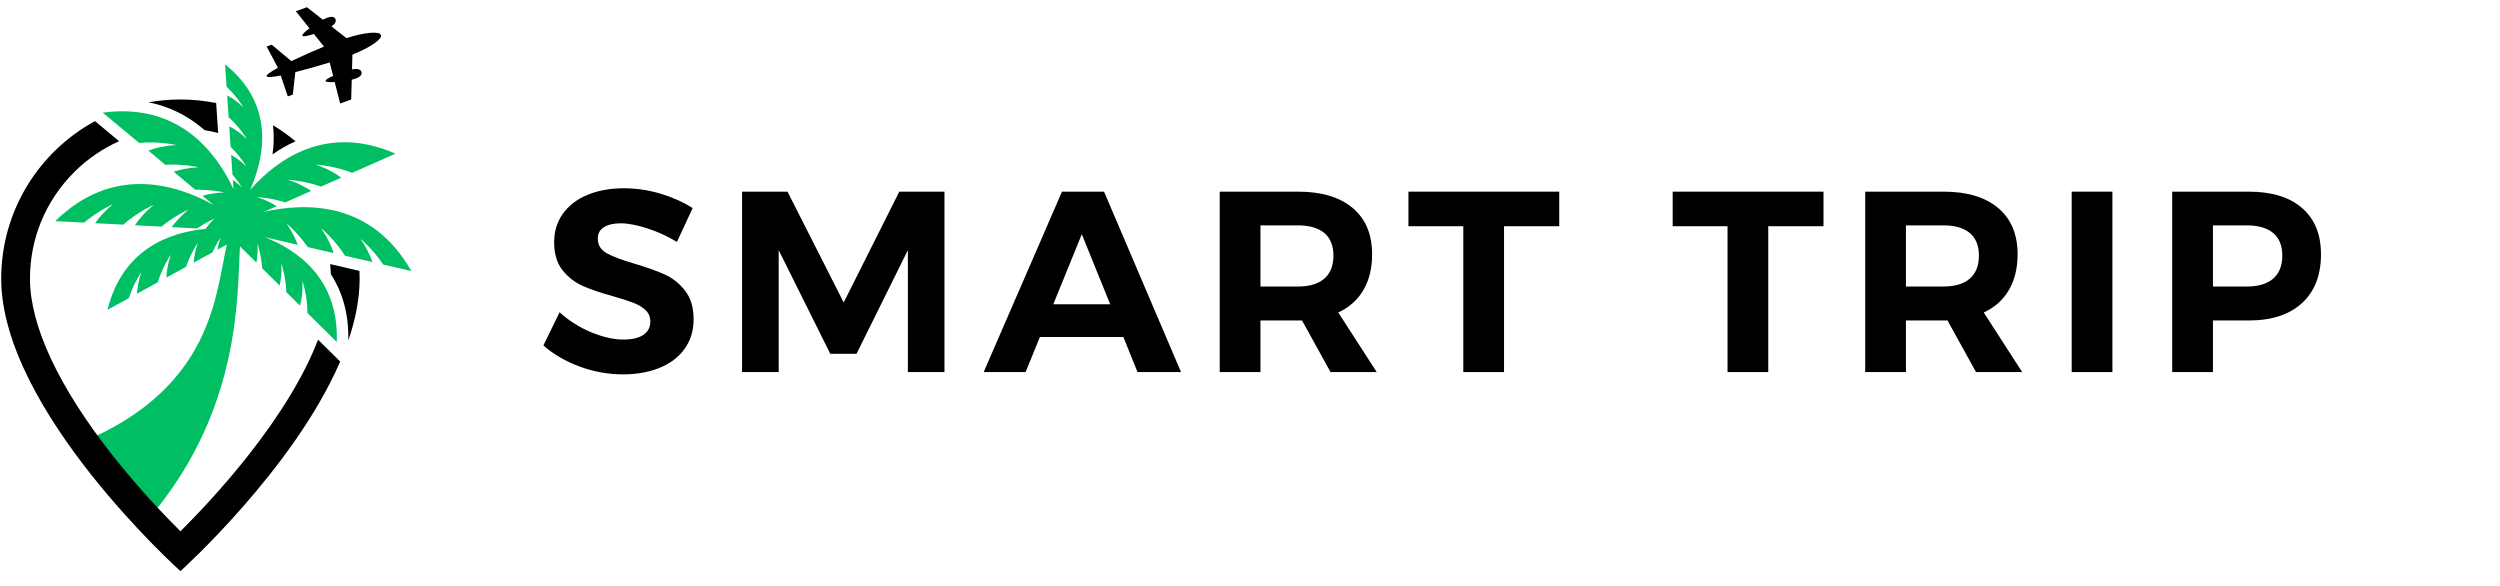 <svg xmlns="http://www.w3.org/2000/svg" xmlns:xlink="http://www.w3.org/1999/xlink" width="431" zoomAndPan="magnify" viewBox="0 0 323.25 75.75" height="101" preserveAspectRatio="xMidYMid meet" version="1.0"><defs><g/><clipPath id="0a917e3b01"><path d="M 7 8 L 53.234 8 L 53.234 67 L 7 67 Z M 7 8 " clip-rule="nonzero"/></clipPath><clipPath id="80d6c0f1a9"><path d="M 0.156 15 L 44 15 L 44 74 L 0.156 74 Z M 0.156 15 " clip-rule="nonzero"/></clipPath><clipPath id="3c34bd85f3"><path d="M 34 0.926 L 50 0.926 L 50 14 L 34 14 Z M 34 0.926 " clip-rule="nonzero"/></clipPath></defs><g clip-path="url(#0a917e3b01)"><path fill="#00bf63" d="M 34.102 27.402 L 34.109 27.398 C 34.102 27.402 35.789 26.656 35.789 26.656 C 35.129 26.246 34.293 25.836 33.234 25.473 C 33.234 25.473 34.906 25.555 36.895 26.168 L 40.227 24.691 C 39.516 24.195 38.559 23.688 37.27 23.246 C 37.27 23.246 39.273 23.344 41.504 24.129 L 44.117 22.973 C 43.379 22.402 42.324 21.797 40.828 21.285 C 40.828 21.285 43.125 21.395 45.539 22.344 L 51.141 19.867 C 42.328 16.023 35.984 20.441 32.34 24.543 C 34.148 20.484 35.688 13.613 29.105 8.324 L 29.297 11.219 C 30.68 12.508 31.488 13.887 31.488 13.887 C 30.699 13.141 29.984 12.652 29.371 12.332 L 29.562 15.152 C 31.039 16.484 31.906 17.965 31.906 17.965 C 31.055 17.156 30.285 16.648 29.641 16.332 L 29.816 18.988 C 31.09 20.227 31.832 21.488 31.832 21.488 C 31.117 20.812 30.461 20.344 29.887 20.023 L 30.055 22.574 C 30.832 23.477 31.27 24.219 31.27 24.219 C 30.859 23.832 30.469 23.512 30.102 23.25 L 30.184 24.449 C 27.848 19.465 22.961 13.27 13.285 14.562 L 17.992 18.484 C 20.574 18.234 22.812 18.758 22.812 18.758 C 21.23 18.844 20.051 19.133 19.188 19.48 L 21.379 21.309 C 23.742 21.168 25.691 21.625 25.691 21.625 C 24.336 21.695 23.273 21.922 22.453 22.203 L 25.25 24.535 C 27.332 24.492 28.961 24.875 28.961 24.875 C 27.844 24.934 26.926 25.098 26.18 25.309 C 26.18 25.309 27.598 26.492 27.59 26.484 L 27.598 26.492 C 22.602 23.73 14.516 21.359 7.145 28.594 L 10.871 28.785 C 12.727 27.219 14.605 26.395 14.605 26.395 C 13.539 27.289 12.805 28.125 12.301 28.859 L 15.934 29.047 C 17.855 27.363 19.879 26.477 19.879 26.477 C 18.719 27.445 17.953 28.348 17.449 29.125 L 20.867 29.301 C 22.641 27.859 24.363 27.105 24.363 27.105 C 23.391 27.918 22.695 28.684 22.199 29.367 L 25.48 29.539 C 26.754 28.684 27.766 28.238 27.766 28.238 C 27.207 28.703 26.578 29.594 26.578 29.594 C 21.879 30.047 15.836 32.223 13.898 40.062 L 16.656 38.555 C 17.293 36.609 18.277 35.188 18.277 35.188 C 17.906 36.301 17.746 37.227 17.711 37.977 L 20.398 36.504 C 21.031 34.449 22.09 32.918 22.09 32.918 C 21.688 34.125 21.539 35.109 21.52 35.891 L 24.047 34.508 C 24.684 32.691 25.586 31.387 25.586 31.387 C 25.25 32.398 25.09 33.254 25.035 33.965 L 27.465 32.637 C 27.996 31.461 28.527 30.695 28.527 30.695 C 28.332 31.277 28.199 31.805 28.109 32.285 L 29.332 31.613 C 27.887 37.938 27.551 50.027 10.809 57.094 L 19.859 66.301 C 31.094 52.621 30.676 38.328 31.027 31.852 L 33.152 33.953 C 33.273 33.289 33.34 32.484 33.297 31.508 C 33.297 31.508 33.766 32.887 33.902 34.691 L 36.156 36.922 C 36.332 36.188 36.438 35.25 36.387 34.066 C 36.387 34.066 36.945 35.719 37.02 37.773 L 38.789 39.52 C 39.016 38.742 39.168 37.699 39.109 36.32 C 39.109 36.32 39.75 38.215 39.75 40.473 L 43.543 44.219 C 43.836 36.145 38.621 32.391 34.23 30.664 L 38.5 31.652 C 38.211 30.855 37.754 29.93 37.043 28.883 C 37.043 28.883 38.488 30.082 39.801 31.953 L 43.133 32.723 C 42.863 31.836 42.375 30.758 41.527 29.512 C 41.527 29.512 43.23 30.918 44.613 33.066 L 48.156 33.883 C 47.875 33.039 47.398 32.031 46.617 30.879 C 46.617 30.879 48.199 32.191 49.551 34.207 L 53.188 35.047 C 48.09 26.066 39.664 26.121 34.102 27.402 " fill-opacity="1" fill-rule="nonzero"/></g><path fill="#000000" d="M 26.164 16.578 C 26.262 16.664 26.355 16.746 26.453 16.828 C 27.047 16.926 27.629 17.047 28.207 17.195 L 27.949 13.324 C 26.457 13.023 24.91 12.863 23.328 12.863 C 21.922 12.863 20.547 12.988 19.211 13.23 C 21.785 13.742 24.113 14.863 26.164 16.578 " fill-opacity="1" fill-rule="nonzero"/><path fill="#000000" d="M 38.207 18.273 C 37.293 17.508 36.32 16.809 35.293 16.188 C 35.316 16.387 35.336 16.586 35.352 16.785 C 35.43 17.82 35.391 18.875 35.238 19.957 C 36.199 19.285 37.191 18.723 38.207 18.273 " fill-opacity="1" fill-rule="nonzero"/><path fill="#000000" d="M 45.309 34.754 L 42.691 34.148 C 42.734 34.578 42.762 35.012 42.773 35.445 C 44.355 37.875 45.113 40.754 45.035 44.027 C 45.957 41.336 46.5 38.641 46.5 36.035 C 46.5 35.695 46.492 35.359 46.477 35.023 L 45.309 34.754 " fill-opacity="1" fill-rule="nonzero"/><g clip-path="url(#80d6c0f1a9)"><path fill="#000000" d="M 41.125 43.918 C 39.391 48.449 36.316 53.547 32 59.012 C 28.746 63.125 25.48 66.559 23.332 68.699 C 21.16 66.539 17.859 63.066 14.59 58.926 C 7.582 50.035 3.875 42.117 3.875 36.035 C 3.875 30.84 5.898 25.953 9.574 22.277 C 11.281 20.566 13.258 19.215 15.398 18.258 L 12.285 15.66 C 5.062 19.586 0.156 27.238 0.156 36.035 C 0.156 53.031 23.328 73.848 23.328 73.848 C 23.328 73.848 37.984 60.684 43.984 46.746 L 41.125 43.918 " fill-opacity="1" fill-rule="nonzero"/></g><g clip-path="url(#3c34bd85f3)"><path fill="#000000" d="M 49.254 4.531 C 49.059 3.992 47.133 4.18 44.801 4.93 L 42.852 3.41 C 43.398 3.047 43.496 2.715 43.363 2.449 C 43.203 2.133 42.77 2.031 41.895 2.477 C 41.852 2.496 41.801 2.523 41.75 2.551 L 39.684 0.934 L 38.254 1.449 L 40.016 3.664 C 39.453 4.082 39.027 4.473 39.102 4.621 C 39.188 4.785 39.848 4.633 40.59 4.387 L 41.891 6.027 C 40.559 6.578 39.008 7.258 37.668 7.898 L 35.129 5.777 L 34.473 6.016 L 35.938 8.766 C 35.004 9.273 34.406 9.676 34.473 9.855 C 34.535 10.035 35.254 9.969 36.297 9.762 L 37.211 12.465 L 37.867 12.23 L 38.184 9.328 C 39.621 8.965 41.25 8.5 42.629 8.074 L 43.074 9.812 C 42.496 10.066 42.066 10.32 42.102 10.473 C 42.141 10.625 42.645 10.648 43.277 10.609 L 43.984 13.379 L 45.41 12.863 L 45.48 10.301 C 45.527 10.289 45.574 10.281 45.617 10.27 C 46.57 10.031 46.828 9.672 46.742 9.328 C 46.664 9.008 46.32 8.812 45.516 8.973 L 45.566 7.066 C 47.844 6.152 49.445 5.07 49.254 4.531 " fill-opacity="1" fill-rule="nonzero"/></g><g fill="#000000" fill-opacity="1"><g transform="translate(69.589, 48.109)"><g><path d="M 17.938 -16.828 C 16.727 -17.566 15.453 -18.148 14.109 -18.578 C 12.766 -19.016 11.617 -19.234 10.672 -19.234 C 9.754 -19.234 9.031 -19.066 8.5 -18.734 C 7.969 -18.398 7.703 -17.91 7.703 -17.266 C 7.703 -16.441 8.082 -15.812 8.844 -15.375 C 9.613 -14.945 10.797 -14.5 12.391 -14.031 C 13.992 -13.562 15.312 -13.094 16.344 -12.625 C 17.375 -12.164 18.254 -11.469 18.984 -10.531 C 19.723 -9.594 20.094 -8.359 20.094 -6.828 C 20.094 -5.336 19.695 -4.051 18.906 -2.969 C 18.125 -1.895 17.039 -1.082 15.656 -0.531 C 14.281 0.02 12.719 0.297 10.969 0.297 C 9.07 0.297 7.211 -0.035 5.391 -0.703 C 3.578 -1.367 2.004 -2.281 0.672 -3.438 L 2.766 -7.734 C 3.941 -6.66 5.297 -5.801 6.828 -5.156 C 8.359 -4.52 9.758 -4.203 11.031 -4.203 C 12.125 -4.203 12.973 -4.398 13.578 -4.797 C 14.191 -5.203 14.5 -5.781 14.5 -6.531 C 14.5 -7.133 14.289 -7.629 13.875 -8.016 C 13.469 -8.398 12.945 -8.711 12.312 -8.953 C 11.676 -9.203 10.805 -9.484 9.703 -9.797 C 8.098 -10.242 6.789 -10.688 5.781 -11.125 C 4.77 -11.57 3.895 -12.25 3.156 -13.156 C 2.426 -14.07 2.062 -15.285 2.062 -16.797 C 2.062 -18.191 2.438 -19.414 3.188 -20.469 C 3.945 -21.531 5.004 -22.344 6.359 -22.906 C 7.723 -23.477 9.301 -23.766 11.094 -23.766 C 12.695 -23.766 14.273 -23.531 15.828 -23.062 C 17.379 -22.594 18.758 -21.973 19.969 -21.203 Z M 17.938 -16.828 "/></g></g></g><g fill="#000000" fill-opacity="1"><g transform="translate(93.387, 48.109)"><g><path d="M 2.562 0 L 2.562 -23.328 L 8.438 -23.328 L 15.703 -9 L 22.891 -23.328 L 28.734 -23.328 L 28.734 0 L 24 0 L 24 -15.766 L 17.359 -2.359 L 13.969 -2.359 L 7.297 -15.766 L 7.297 0 Z M 2.562 0 "/></g></g></g><g fill="#000000" fill-opacity="1"><g transform="translate(127.284, 48.109)"><g><path d="M 25.422 0 L 19.797 0 L 17.969 -4.531 L 7.172 -4.531 L 5.328 0 L -0.094 0 L 10.031 -23.328 L 15.469 -23.328 Z M 12.594 -17.828 L 8.906 -8.766 L 16.266 -8.766 Z M 12.594 -17.828 "/></g></g></g><g fill="#000000" fill-opacity="1"><g transform="translate(155.149, 48.109)"><g><path d="M 22.859 0 L 16.891 0 L 13.203 -6.672 L 7.828 -6.672 L 7.828 0 L 2.562 0 L 2.562 -23.328 L 12.703 -23.328 C 15.742 -23.328 18.098 -22.617 19.766 -21.203 C 21.43 -19.797 22.266 -17.805 22.266 -15.234 C 22.266 -13.43 21.891 -11.891 21.141 -10.609 C 20.398 -9.336 19.316 -8.367 17.891 -7.703 Z M 7.828 -18.969 L 7.828 -11.062 L 12.703 -11.062 C 14.16 -11.062 15.285 -11.398 16.078 -12.078 C 16.867 -12.754 17.266 -13.75 17.266 -15.062 C 17.266 -16.352 16.867 -17.328 16.078 -17.984 C 15.285 -18.641 14.16 -18.969 12.703 -18.969 Z M 7.828 -18.969 "/></g></g></g><g fill="#000000" fill-opacity="1"><g transform="translate(181.846, 48.109)"><g><path d="M 0.266 -18.859 L 0.266 -23.328 L 19.766 -23.328 L 19.766 -18.859 L 12.625 -18.859 L 12.625 0 L 7.359 0 L 7.359 -18.859 Z M 0.266 -18.859 "/></g></g></g><g fill="#000000" fill-opacity="1"><g transform="translate(204.445, 48.109)"><g/></g></g><g fill="#000000" fill-opacity="1"><g transform="translate(216.011, 48.109)"><g><path d="M 0.266 -18.859 L 0.266 -23.328 L 19.766 -23.328 L 19.766 -18.859 L 12.625 -18.859 L 12.625 0 L 7.359 0 L 7.359 -18.859 Z M 0.266 -18.859 "/></g></g></g><g fill="#000000" fill-opacity="1"><g transform="translate(238.609, 48.109)"><g><path d="M 22.859 0 L 16.891 0 L 13.203 -6.672 L 7.828 -6.672 L 7.828 0 L 2.562 0 L 2.562 -23.328 L 12.703 -23.328 C 15.742 -23.328 18.098 -22.617 19.766 -21.203 C 21.43 -19.797 22.266 -17.805 22.266 -15.234 C 22.266 -13.43 21.891 -11.891 21.141 -10.609 C 20.398 -9.336 19.316 -8.367 17.891 -7.703 Z M 7.828 -18.969 L 7.828 -11.062 L 12.703 -11.062 C 14.16 -11.062 15.285 -11.398 16.078 -12.078 C 16.867 -12.754 17.266 -13.75 17.266 -15.062 C 17.266 -16.352 16.867 -17.328 16.078 -17.984 C 15.285 -18.641 14.16 -18.969 12.703 -18.969 Z M 7.828 -18.969 "/></g></g></g><g fill="#000000" fill-opacity="1"><g transform="translate(265.307, 48.109)"><g><path d="M 2.562 0 L 2.562 -23.328 L 7.828 -23.328 L 7.828 0 Z M 2.562 0 "/></g></g></g><g fill="#000000" fill-opacity="1"><g transform="translate(278.306, 48.109)"><g><path d="M 12.469 -23.328 C 15.445 -23.328 17.742 -22.617 19.359 -21.203 C 20.984 -19.797 21.797 -17.805 21.797 -15.234 C 21.797 -12.523 20.977 -10.422 19.344 -8.922 C 17.707 -7.422 15.414 -6.672 12.469 -6.672 L 7.828 -6.672 L 7.828 0 L 2.562 0 L 2.562 -23.328 Z M 12.203 -11.062 C 13.691 -11.062 14.828 -11.398 15.609 -12.078 C 16.398 -12.754 16.797 -13.75 16.797 -15.062 C 16.797 -16.352 16.398 -17.328 15.609 -17.984 C 14.828 -18.641 13.691 -18.969 12.203 -18.969 L 7.828 -18.969 L 7.828 -11.062 Z M 12.203 -11.062 "/></g></g></g></svg>